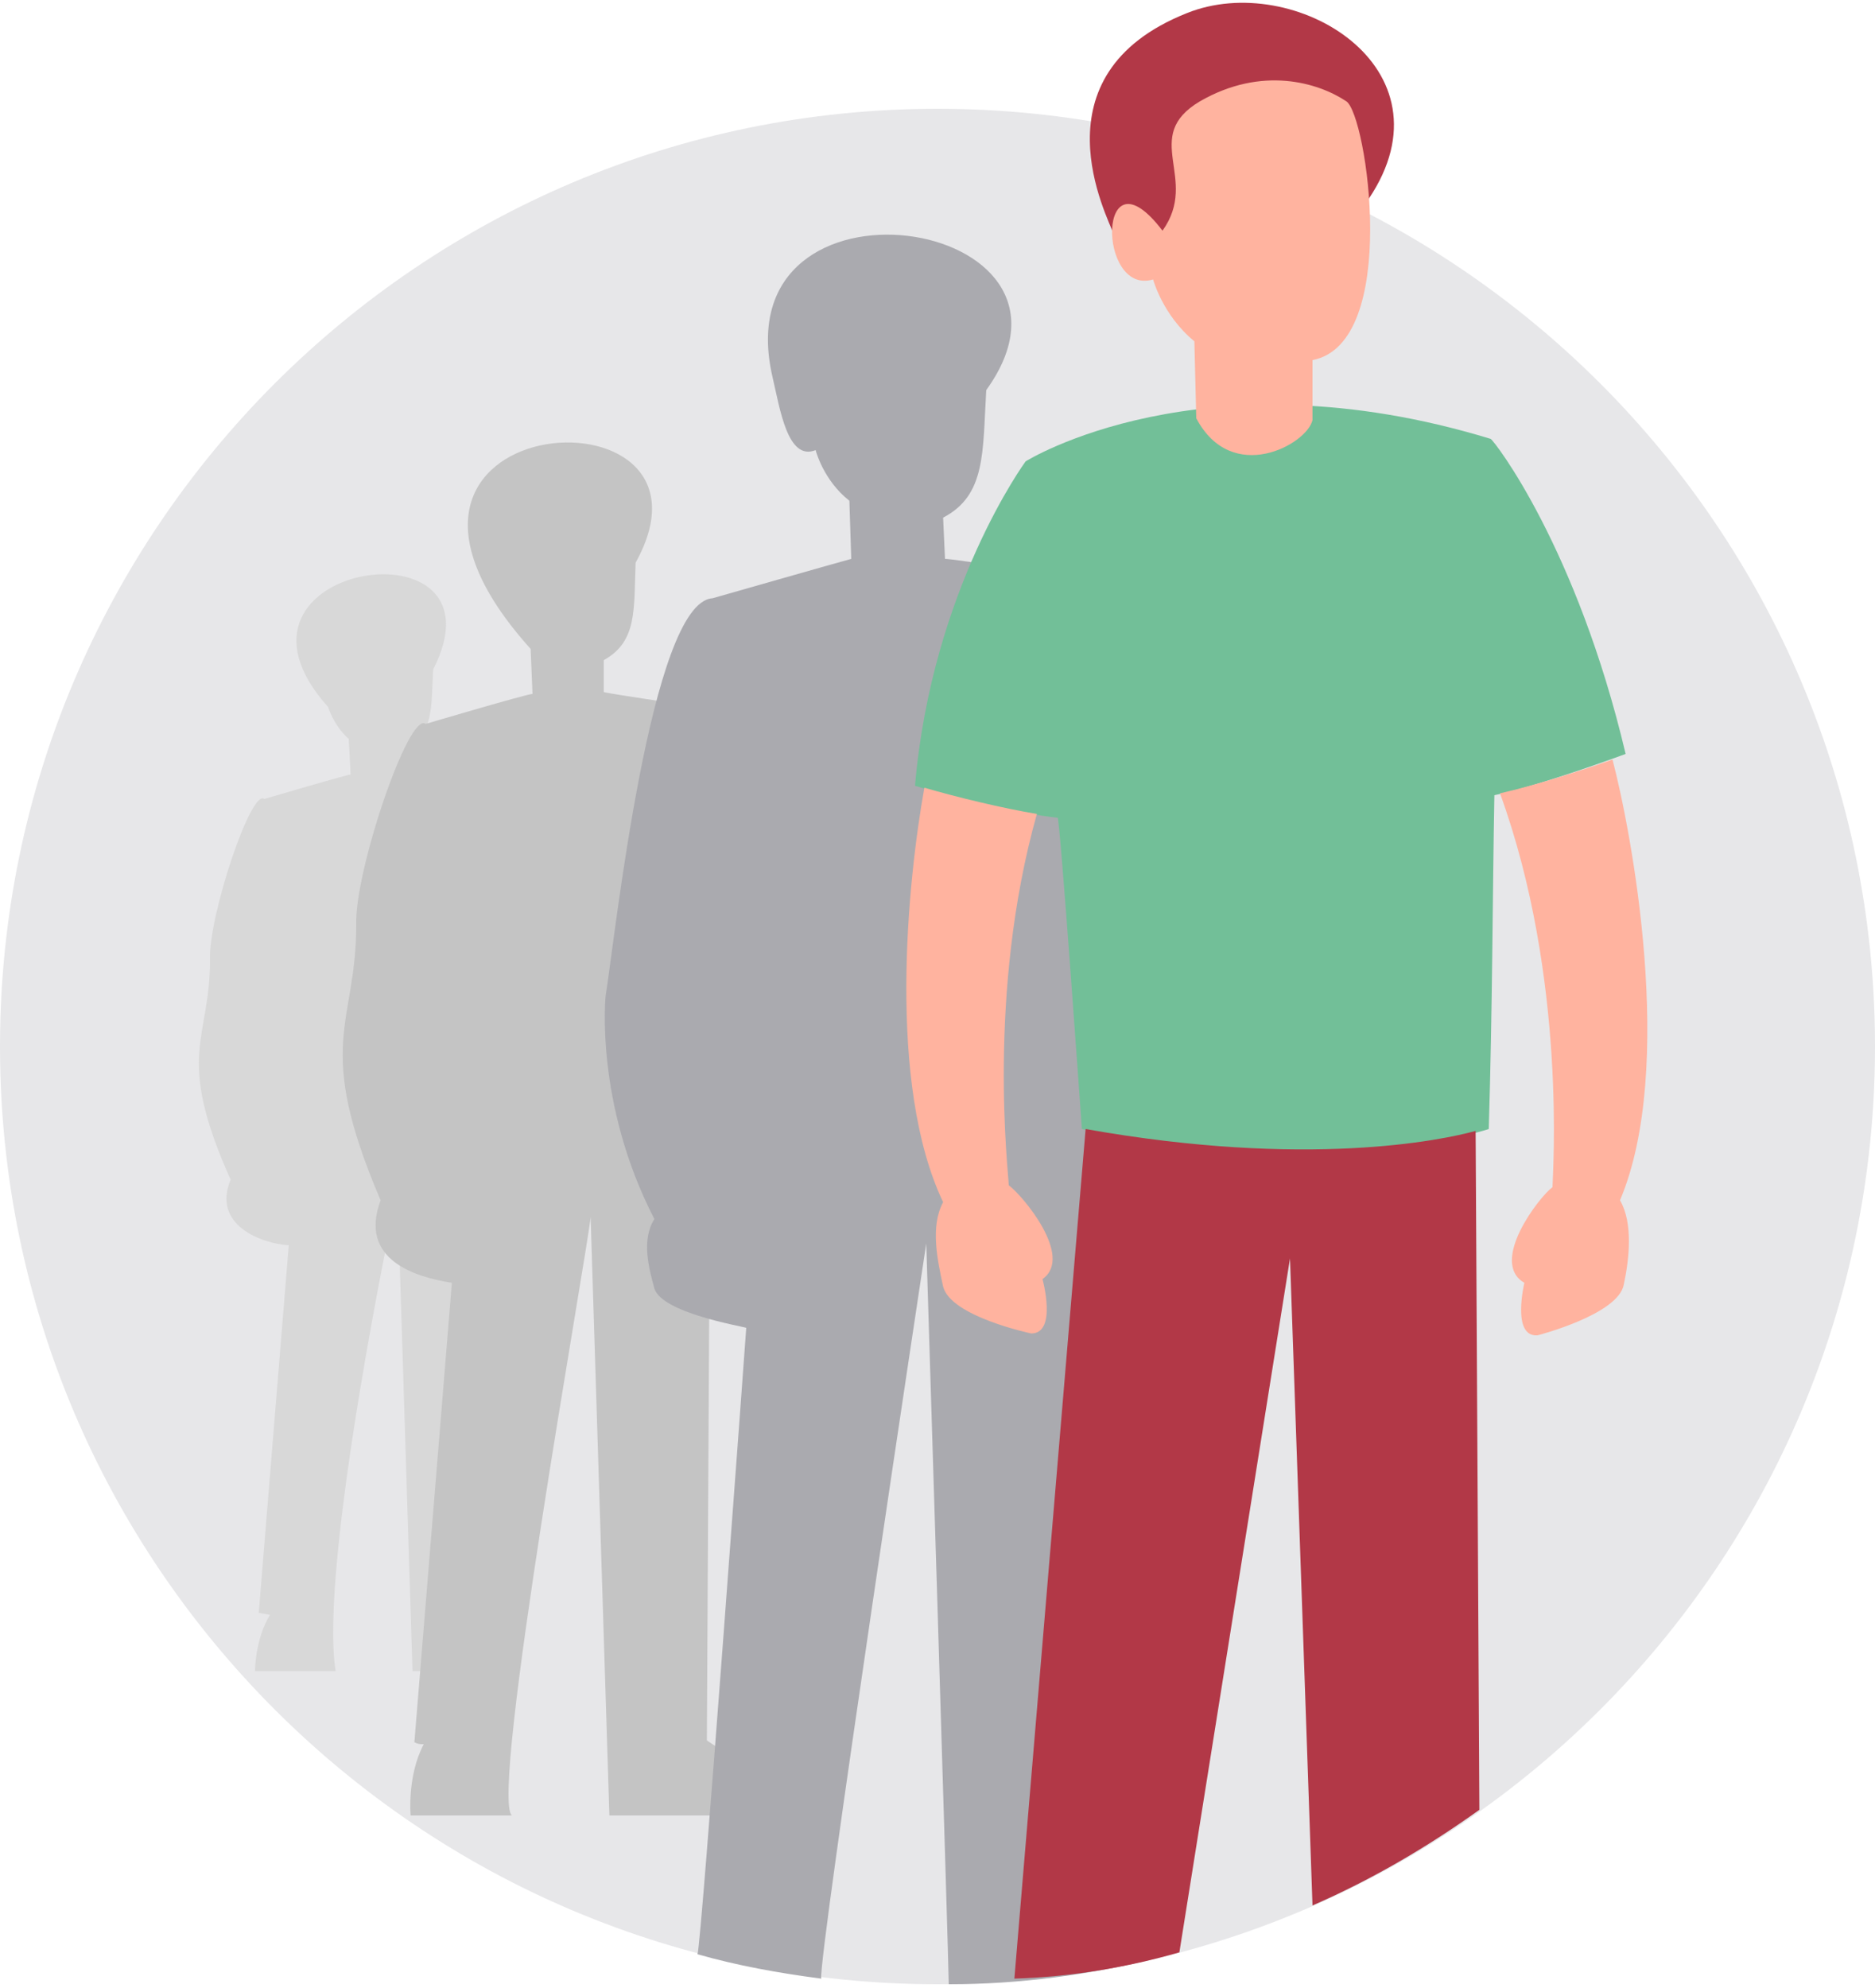 <?xml version="1.0" encoding="utf-8"?>
<!-- Generator: Adobe Illustrator 26.5.0, SVG Export Plug-In . SVG Version: 6.00 Build 0)  -->
<svg version="1.1" id="Layer_1" xmlns="http://www.w3.org/2000/svg" xmlns:xlink="http://www.w3.org/1999/xlink" x="0px" y="0px"
	 viewBox="0 0 100 106" style="enable-background:new 0 0 100 106;" xml:space="preserve">
<style type="text/css">
	.st0{fill:#E7E7E9;}
	.st1{fill:#D8D8D8;}
	.st2{fill:#C4C4C4;}
	.st3{fill:#AAAAAF;}
	.st4{fill:#72BF98;}
	.st5{fill:#B23847;}
	.st6{fill:#FFB39F;}
</style>
<g>
	<path class="st0" d="M50,105.8L50,105.8c-27.6,0-50-22.4-50-50l0,0c0-27.6,22.4-50,50-50l0,0c27.6,0,50,22.4,50,50l0,0
		C100,83.4,77.6,105.8,50,105.8z"/>
	<path class="st1" d="M26.4,42c0,0-4.4-0.6-4.7-0.7v-1.4c1.4-0.8,1.3-2.1,1.4-4.2c4.2-8.2-12.5-5.7-5.6,2c0,0,0.3,1,1.1,1.7l0.1,1.9
		c-0.2,0-4.6,1.3-4.6,1.3l0,0c-0.7-0.6-3,6.3-2.9,8.6c0,4.3-1.9,5,1.1,11.7c-1,2.4,1.6,3.4,3.1,3.5L13.8,86c0.1,0,0.5,0.1,0.6,0.1
		c-0.8,1.3-0.8,3-0.8,3h4.3C17,83.5,21,64.3,21.2,63.6L22,89.1h4.2L26.4,42z"/>
	<path class="st2" d="M38,37.8c0,0-5.5-0.8-5.8-0.9v-1.7c1.8-1,1.6-2.7,1.7-5.2c5.5-9.9-17.2-8.3-5.6,4.6l0.1,2.4
		c-0.3,0-5.7,1.6-5.7,1.6l0,0c-0.9-0.7-3.8,7.9-3.7,10.7c0,5.4-2.3,6.3,1.3,14.7c-1.2,3.2,1.9,4.1,3.8,4.4l-2,24.5
		c0.2,0.1,0.3,0.1,0.5,0.1c-0.9,1.7-0.7,3.8-0.7,3.8h5.4c-1.2-1,4-29.9,4.2-31.9l1,31.9h10V96l0,0l-4.8-3.2L38,37.8z"/>
	<path class="st3" d="M34.9,68.7c0.4,1.3,4.6,2,4.9,2.1c0,0-2.4,33-2.6,33.4c2.1,0.6,4.3,1,6.6,1.3c-0.2-0.9,5.6-39.2,5.6-39.2
		s1.2,38.5,1.2,39.5c3.8,0,7.5-0.5,11.1-1.4C59,88.2,58,44.8,58,30.9l0,0l0,0l0,0c-1.4-0.2-7.1-1.1-7.6-1.1l-0.1-2.2
		c2.3-1.2,2.1-3.5,2.3-6.8c6.7-9.3-14.1-12.4-11.4-0.7c0.4,1.7,0.8,4.5,2.3,3.9c0,0,0.4,1.6,1.8,2.7l0.1,3.1
		C45,29.9,38,31.9,38,31.9l0,0c-3.3,0.2-5.2,18.1-5.7,21.2c0,0-0.6,5.7,2.6,11.9C34.2,66.1,34.6,67.6,34.9,68.7z"/>
	<path class="st4" d="M86.7,40.2c-2.6-11-7-16.7-7.2-16.8l0,0l0,0l0,0c-15.4-4.7-24.8,1.2-24.8,1.2s-5,6.8-5.9,17.3
		c2,0.6,5.6,1.5,7.6,1.7c0.1-0.5,1.3,16.6,1.3,16.6c14.1,2.6,21.7,0,21.7,0c0.2-6.5,0.2-12.5,0.3-17.8C81.6,42,84.8,40.9,86.7,40.2z
		"/>
	<path class="st5" d="M59.4,12.5C59.1,11.6,55,4,63.3,0.7C69-1.6,77.7,3.6,73,10.6C72.4,11.7,59.4,12.5,59.4,12.5z M62.9,104.1
		l5.9-37l1.2,34.5c3.2-1.4,6.1-3.1,8.9-5.1l-0.2-36.2c-1.8,0.5-9,2-20.8-0.1l-3.8,45.3C57.2,105.4,60.1,104.9,62.9,104.1z"/>
	<path class="st6" d="M86.4,64c0.7,1.2,0.5,3.1,0.2,4.5c-0.3,1.6-4.6,2.7-4.6,2.7c-1.4,0.1-0.7-2.8-0.7-2.8
		c-1.9-1.1,0.8-4.6,1.5-5.1c0-0.6,0.8-11.1-2.8-21c1.8-0.4,4.3-1.2,6-1.8C87,44.3,89.4,56.9,86.4,64z M71.8,5.4
		c-1.5-1-4.5-1.9-7.8,0c-3.2,1.9,0,4.1-2,6.9c-3.5-4.6-3.5,3.5-0.5,2.6c0,0,0.5,1.9,2.2,3.3l0.1,4.1c1.9,3.6,5.9,1.4,6.2,0.1v-3.2
		C74.7,18.3,72.9,6.1,71.8,5.4z M53.8,63.2c0-0.6-1.2-10.2,1.5-19.8c-1.8-0.3-4.3-0.9-6-1.4c-0.9,5-2,15.8,1,22.1
		c-0.7,1.3-0.3,3.1,0,4.5c0.4,1.6,4.7,2.5,4.7,2.5c1.4,0,0.6-2.9,0.6-2.9C57.3,67,54.5,63.7,53.8,63.2z"/>
</g>
</svg>
